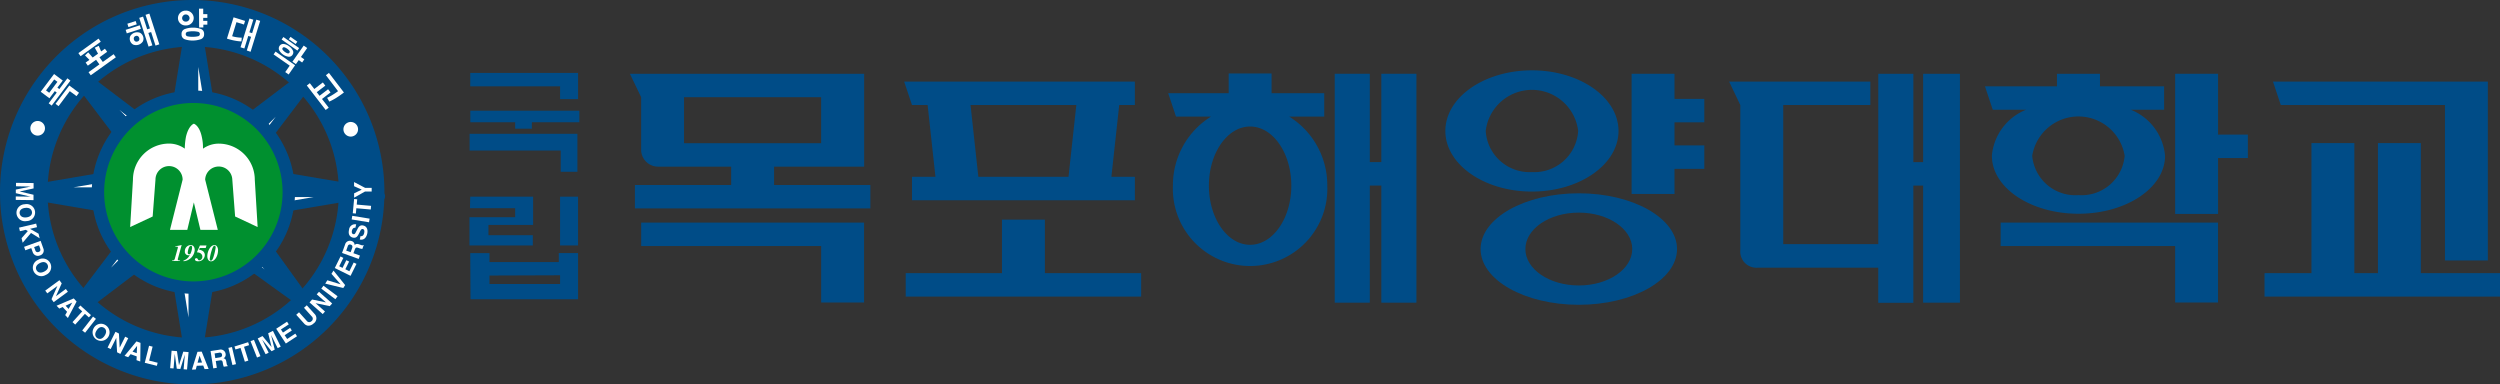 <svg xmlns="http://www.w3.org/2000/svg" width="185.996" height="28.597"><rect width="100%" height="100%" fill="#333333" stroke="none"/><defs><clipPath id="a"><path data-name="사각형 148" fill="none" d="M0 0h185.996v28.597H0z"/></clipPath></defs><g data-name="그룹 160"><path data-name="패스 411" d="M.489 13.993l.366.306h13.532v2.245L1.181 14.299z" fill="#004c87"/><g data-name="그룹 151"><g data-name="그룹 150" clip-path="url(#a)"><path data-name="패스 412" d="M.489 13.992l.366.306h13.532v2.245L1.181 14.298z" fill="none" stroke="#004c87" stroke-linecap="round" stroke-linejoin="round" stroke-width=".725"/></g></g><path data-name="패스 413" d="M14.384 14.299v-2.245l-13.2 2.244z" fill="#fff"/><path data-name="패스 414" d="M14.384 14.299v-2.245l-13.2 2.244z" fill="none" stroke="#004c87" stroke-linecap="round" stroke-linejoin="round" stroke-width=".725"/><path data-name="패스 415" d="M14.693.4l-.305.366v13.532h-2.245L14.388.493z" fill="#004c87"/><g data-name="그룹 153"><g data-name="그룹 152" clip-path="url(#a)"><path data-name="패스 416" d="M14.693.4l-.305.366v13.532h-2.245L14.388.493z" fill="none" stroke="#004c87" stroke-linecap="round" stroke-linejoin="round" stroke-width=".725"/></g></g><path data-name="패스 417" d="M14.387 14.299h2.244L14.387.493z" fill="#fff"/><path data-name="패스 418" d="M14.387 14.299h2.244L14.387.493z" fill="none" stroke="#004c87" stroke-linecap="round" stroke-linejoin="round" stroke-width=".725"/><path data-name="패스 419" d="M28.286 14.605l-.366-.305H14.387v-2.246l13.264 2.245z" fill="#004c87"/><path data-name="패스 420" d="M28.286 14.605l-.366-.305H14.387v-2.246l13.264 2.245z" fill="none" stroke="#004c87" stroke-linecap="round" stroke-linejoin="round" stroke-width=".725"/><path data-name="패스 421" d="M14.387 14.299v2.244l13.264-2.244z" fill="#fff"/><path data-name="패스 422" d="M14.387 14.299v2.244l13.264-2.244z" fill="none" stroke="#004c87" stroke-linecap="round" stroke-linejoin="round" stroke-width=".725"/><path data-name="패스 423" d="M14.387 14.299v13.532l-.306.366.306-.092 2.244-13.806z" fill="#004c87"/><g data-name="그룹 155"><g data-name="그룹 154" clip-path="url(#a)"><path data-name="패스 424" d="M14.081 28.197l.305-.366V14.299h2.244l-2.243 13.806z" fill="none" stroke="#004c87" stroke-linecap="round" stroke-linejoin="round" stroke-width=".725"/></g></g><path data-name="패스 425" d="M14.387 14.299h-2.244l2.244 13.806z" fill="#fff"/><g data-name="그룹 157"><g data-name="그룹 156" clip-path="url(#a)"><path data-name="패스 426" d="M14.387 14.298h-2.244l2.244 13.806z" fill="none" stroke="#004c87" stroke-linecap="round" stroke-linejoin="round" stroke-width=".725"/></g></g><path data-name="패스 427" d="M18.445 10.241l-.76-.767 6.318-4.789z" fill="#004c87"/><path data-name="패스 428" d="M18.445 10.241l-.76-.767 6.318-4.789z" fill="none" stroke="#004c87" stroke-linecap="round" stroke-linejoin="round" stroke-width=".725"/><path data-name="패스 429" d="M18.445 10.241l.765.765 4.789-6.317z" fill="#fff"/><path data-name="패스 430" d="M18.445 10.241l.765.765 4.789-6.317z" fill="none" stroke="#004c87" stroke-linecap="round" stroke-linejoin="round" stroke-width=".725"/><path data-name="패스 431" d="M10.329 18.357l.764.764-6.317 4.79z" fill="#004c87"/><path data-name="패스 432" d="M10.329 18.357l.764.764-6.317 4.79z" fill="none" stroke="#004c87" stroke-linecap="round" stroke-linejoin="round" stroke-width=".725"/><path data-name="패스 433" d="M10.329 18.357l-.764-.765-4.789 6.318z" fill="#fff"/><path data-name="패스 434" d="M10.329 18.357l-.764-.765-4.789 6.318z" fill="none" stroke="#004c87" stroke-linecap="round" stroke-linejoin="round" stroke-width=".725"/><path data-name="패스 435" d="M18.445 18.263l-.764.764 5.459 3.93z" fill="#fff"/><path data-name="패스 436" d="M18.445 18.263l-.764.764 5.459 3.93z" fill="none" stroke="#004c87" stroke-linecap="round" stroke-linejoin="round" stroke-width=".725"/><path data-name="패스 437" d="M18.445 18.263l.765-.765 3.93 5.459z" fill="#004c87"/><path data-name="패스 438" d="M18.445 18.263l.765-.765 3.93 5.459z" fill="none" stroke="#004c87" stroke-linecap="round" stroke-linejoin="round" stroke-width=".725"/><path data-name="패스 439" d="M10.416 10.241l.763-.766-6.318-4.79z" fill="#fff"/><path data-name="패스 440" d="M10.416 10.241l.763-.766-6.318-4.79z" fill="none" stroke="#004c87" stroke-linecap="round" stroke-linejoin="round" stroke-width=".725"/><path data-name="패스 441" d="M10.416 10.241l-.764.765-4.79-6.318z" fill="#004c87"/><path data-name="패스 442" d="M10.416 10.241l-.764.765-4.79-6.318z" fill="none" stroke="#004c87" stroke-linecap="round" stroke-linejoin="round" stroke-width=".725"/><g data-name="그룹 159"><g data-name="그룹 158" clip-path="url(#a)"><path data-name="패스 443" d="M0 14.3a14.3 14.3 0 1114.3 14.3A14.3 14.3 0 010 14.3m14.371 10.837A10.838 10.838 0 103.533 14.3a10.838 10.838 0 0010.838 10.837" fill="#004c87"/><path data-name="패스 444" d="M14.388 21.858a7.561 7.561 0 10-7.561-7.56 7.561 7.561 0 007.561 7.56" fill="#004c87"/><path data-name="패스 445" d="M14.387 20.936a6.637 6.637 0 10-6.638-6.637 6.637 6.637 0 006.638 6.637" fill="#00902f"/><path data-name="패스 446" d="M3.846 7.856l-.225-.17.6-.8-.143-.107-.4.532-.649-.485.992-1.32.649.485-.4.53.142.106.6-.8.227.17zm1.846-.705l-.5-.37-.835 1.115-.227-.17 1.028-1.365.722.54zm-1.658-1.24l-.61.815.238.178.61-.816z" fill="#fff"/><path data-name="패스 447" d="M5.997 4.182l-.165-.23 1.5-1.08.165.23zm1.587-.219l-.243.119-.29-.534.294-.138zm-.794.63l-.464-.471.235-.228.441.508zm-.255.293l-.165-.23 1.437-1.032.165.231zm.217.715l-.165-.23.808-.579-.27-.376.255-.182.269.375.805-.578.165.231z" fill="#fff"/><path data-name="패스 448" d="M9.556 2.014l-.081-.25.619-.2.08.249zm-.123.469l-.085-.262 1.048-.339.085.262zm2.136.908l-.326-1.007-.206.067.3.924-.285.092-.693-2.139.285-.093.306.945.206-.066-.328-1.012.285-.092.741 2.288zm-.921-.67a.465.465 0 01-.02.362.6.6 0 01-.719.234.5.5 0 01-.21-.644.6.6 0 01.718-.233.463.463 0 01.23.282m-.289.1a.244.244 0 00-.093-.13.184.184 0 00-.169-.012.188.188 0 00-.13.11.244.244 0 000 .162.228.228 0 00.092.122.191.191 0 00.172.01.18.18 0 00.127-.107.233.233 0 000-.155" fill="#fff"/><path data-name="패스 449" d="M14.41 1.346a.532.532 0 01-.156.378.569.569 0 01-.428.168.558.558 0 01-.427-.163.536.536 0 01-.159-.376.56.56 0 01.58-.561.562.562 0 01.43.168.55.55 0 01.162.385m.716.489v.211h-.313l-.009-1.4h.313v.405h.308v.281h-.308v.219h.307v.284zm.056.7a.368.368 0 01-.259.387 1.793 1.793 0 01-.58.095 1.749 1.749 0 01-.576-.087.368.368 0 01-.261-.383.372.372 0 01.257-.389 1.674 1.674 0 01.574-.1 1.733 1.733 0 01.581.088.372.372 0 01.264.387m-1.082-1.184a.275.275 0 00-.078-.187.265.265 0 00-.2-.084.254.254 0 00-.2.087.276.276 0 00-.074.188.255.255 0 00.077.179.261.261 0 00.2.078.268.268 0 00.2-.08.251.251 0 00.076-.18m.766 1.186a.17.17 0 00-.149-.171 1.85 1.85 0 00-.756 0 .169.169 0 00-.145.173.165.165 0 00.147.168 1.571 1.571 0 00.375.033 1.626 1.626 0 00.38-.039.165.165 0 00.148-.169" fill="#fff"/><path data-name="패스 450" d="M17.961 3.083a3.426 3.426 0 01-.4-.043 4.564 4.564 0 01-.677-.167l.493-1.585.856.266-.084.27-.557-.174-.321 1.044a2.271 2.271 0 00.394.084 2.121 2.121 0 00.322.023zm.4.675l.318-1.02-.208-.064-.291.933-.286-.089.666-2.142.286.088-.292.939.206.064.311-1.004.286.089-.714 2.3z" fill="#fff"/><path data-name="패스 451" d="M21.489 2.919l.123-.177.509.356-.124.177zm-.537.024l.131-.188 1.175.821-.131.187zm1.274 1.529l-.212.3-.259-.181.841-1.2.259.181-.467.669.252.176-.162.232zm-.463-.393a.315.315 0 01-.3.142.974.974 0 01-.693-.483.333.333 0 01.327-.468.831.831 0 01.4.164.816.816 0 01.291.322.309.309 0 01-.027.323m-.54 1.283l.334-.478-1.2-.836.147-.21 1.453 1.016-.481.688zm.311-1.44a.119.119 0 00-.01-.15.707.707 0 00-.157-.148.67.67 0 00-.191-.1.117.117 0 00-.146.041.118.118 0 00.011.151.684.684 0 00.158.149.724.724 0 00.19.1.117.117 0 00.146-.043" fill="#fff"/><path data-name="패스 452" d="M25.587 6.881a7.2 7.2 0 01-.594.414 4.532 4.532 0 01-.494.265l-.161-.284a3.043 3.043 0 00.4-.215 4.954 4.954 0 00.412-.279l-.903-1.187.225-.172zm-2.76-.519l.225-.173.332.433.636-.488.183.237-.636.488.206.268.636-.488.183.237-.636.488.5.646-.225.173z" fill="#fff"/><path data-name="패스 453" d="M1.174 14.873v-.256l1.094.013-1.091-.257v-.268l1.1-.226-1.087-.021v-.254l1.309.015v.4l-1.035.225 1.029.245v.4z" fill="#fff"/><path data-name="패스 454" d="M1.877 15.468c.364-.042.478.154.5.3s-.05.364-.414.405-.478-.154-.5-.3.051-.364.415-.406m-.031-.271a.632.632 0 10.143 1.25.632.632 0 10-.143-1.25" fill="#fff"/><path data-name="패스 455" d="M1.482 17.201l-.064-.266 1.273-.3.063.266-.518.124.634.362.082.344-.645-.4-.621.729-.082-.341.465-.528-.157-.093z" fill="#fff"/><path data-name="패스 456" d="M2.539 18.382l.362-.13.074.2c.058.159.032.244-.088.287a.178.178 0 01-.261-.122zm-.213.078l.107.295a.4.4 0 00.534.251.383.383 0 00.256-.525l-.2-.562-1.231.445.093.258z" fill="#fff"/><path data-name="패스 457" d="M2.966 19.572c.328-.164.5-.018.568.113s.078.358-.25.522-.5.018-.569-.113-.078-.358.251-.522m-.122-.245a.632.632 0 10.563 1.126.632.632 0 10-.563-1.126" fill="#fff"/><path data-name="패스 458" d="M4.899 21.499l.151.206-1.057.774-.161-.221.438-.983-.753.551-.151-.206 1.056-.774.17.233-.429.958z" fill="#fff"/><path data-name="패스 459" d="M5.373 22.514l-.27.47-.224-.239zm-.71.328l.328.355-.141.245.2.218.649-1.227-.214-.232-1.276.544.2.211z" fill="#fff"/><path data-name="패스 460" d="M5.594 24.149l-.2-.184.722-.8-.294-.265.155-.172.791.714-.156.172-.294-.265z" fill="#fff"/><path data-name="패스 461" d="M6.332 24.755l-.216-.168.806-1.033.216.168z" fill="#fff"/><path data-name="패스 462" d="M7.192 24.579c.2-.306.425-.269.548-.188s.247.271.047.578-.425.269-.548.188-.247-.27-.047-.578m-.229-.149a.632.632 0 10.9-.233.612.612 0 00-.9.233" fill="#fff"/><path data-name="패스 463" d="M9.313 25.048l.228.113-.585 1.171-.245-.122-.061-1.074-.417.835-.228-.114.585-1.171.258.129.057 1.048z" fill="#fff"/><path data-name="패스 464" d="M10.199 25.733l-.026.542-.313-.114zm-.482.616l.454.166-.014.281.279.1.017-1.388-.3-.109-.887 1.075.27.1z" fill="#fff"/><path data-name="패스 465" d="M11.097 26.829l.631.158-.057.23-.9-.224.318-1.27.265.067z" fill="#fff"/><path data-name="패스 466" d="M13.916 27.493l-.254-.021.089-1.09-.333 1.07-.267-.021-.149-1.11-.089 1.09-.254-.02.107-1.3.4.033.152 1.048.317-1.009.394.032z" fill="#fff"/><path data-name="패스 467" d="M14.848 26.461l.183.511-.333.013zm-.21.753l.483-.019.1.266.3-.012-.514-1.289-.315.013-.413 1.327.288-.012z" fill="#fff"/><path data-name="패스 468" d="M16.019 26.642l-.053-.347.337-.052a.164.164 0 01.216.139c.019.128-.041.187-.182.209zm-.153.765l.265-.042-.078-.506.279-.043c.2-.031.222.036.249.212a.87.87 0 00.07.257l.3-.046-.005-.034c-.061-.012-.068-.059-.1-.248-.037-.242-.1-.272-.215-.3a.313.313 0 00.153-.339.369.369 0 00-.464-.3l-.654.1z" fill="#fff"/><path data-name="패스 469" d="M17.558 27.092l-.266.064-.3-1.275.266-.062z" fill="#fff"/><path data-name="패스 470" d="M18.477 26.828l-.261.082-.323-1.028-.377.119-.07-.222 1.016-.32.069.222-.377.118z" fill="#fff"/><path data-name="사각형 152" fill="#fff" d="M18.639 25.383l.255-.1.482 1.216-.255.101z"/><path data-name="패스 471" d="M20.886 25.789l-.228.113-.489-.979.27 1.088-.239.12-.7-.872.489.979-.229.114-.585-1.172.357-.178.673.817-.252-1.028.354-.176z" fill="#fff"/><path data-name="패스 472" d="M21.484 24.131l-.582.38.15.231.534-.349.126.194-.534.349.185.285.608-.4.126.194-.832.543-.716-1.1.806-.526z" fill="#fff"/><path data-name="패스 473" d="M23.393 23.345a.461.461 0 01-.07.726.559.559 0 01-.415.16.475.475 0 01-.288-.167l-.581-.645.208-.187.568.632a.229.229 0 00.349.039.226.226 0 00.029-.362l-.577-.641.207-.187z" fill="#fff"/><path data-name="패스 474" d="M23.564 21.899l.169-.191.98.868-.182.2-1.053-.22.7.62-.169.191-.98-.868.191-.216 1.027.215z" fill="#fff"/><path data-name="사각형 153" fill="#fff" d="M23.903 21.475l.164-.22 1.048.786-.165.22z"/><path data-name="패스 475" d="M24.659 20.372l.153-.24.866 1.078-.14.22-1.341-.33.157-.248.988.3z" fill="#fff"/><path data-name="패스 476" d="M25.545 19.187l-.308.622.247.122.283-.572.208.1-.283.572.3.15.322-.65.208.1-.441.891-1.174-.581.427-.863z" fill="#fff"/><path data-name="패스 477" d="M26.085 18.764l-.329-.119.116-.321a.164.164 0 01.226-.122c.122.044.144.127.1.26zm.6.5l.092-.252-.482-.174.1-.266c.069-.19.138-.177.306-.116a.856.856 0 00.258.063l.1-.285-.039-.008c-.041.048-.085.031-.265-.034-.23-.083-.287-.042-.369.043a.313.313 0 00-.224-.3.37.37 0 00-.489.261l-.226.623z" fill="#fff"/><path data-name="패스 478" d="M26.821 17.566c.071.016.215.013.271-.22.03-.125.034-.273-.1-.305-.1-.024-.149.065-.213.192l-.065.129c-.1.194-.192.381-.472.313-.141-.034-.373-.171-.273-.583a.444.444 0 01.531-.4l-.061.256c-.059-.007-.2-.018-.255.214-.024.1-.016.23.1.258.1.024.14-.052.166-.1l.151-.291c.085-.163.194-.306.423-.251.383.093.322.491.3.6-.112.465-.4.479-.556.441z" fill="#fff"/><path data-name="사각형 154" fill="#fff" d="M26.163 16.327l.044-.27 1.292.21-.044.27z"/><path data-name="패스 479" d="M27.609 15.315l-.025.272-1.073-.094-.035.394-.231-.021.1-1.06.231.02-.035.394z" fill="#fff"/><path data-name="패스 480" d="M27.652 13.975v.274h-.495l-.812.457v-.322l.567-.275-.57-.256v-.309l.821.432z" fill="#fff"/><path data-name="패스 481" d="M2.802 10.089a.544.544 0 10-.544-.544.544.544 0 00.544.544" fill="#fff"/><path data-name="패스 482" d="M26.095 10.162a.544.544 0 10-.544-.544.544.544 0 00.544.544" fill="#fff"/><path data-name="패스 483" d="M12.8 19.377c.078 0 .172 0 .206-.128l.222-.8a.151.151 0 00.007-.038c0-.061-.057-.061-.072-.061a.8.8 0 00-.116.009v-.04a4.136 4.136 0 00.468-.091l-.267.972a.31.31 0 00-.021.094c0 .075.059.079.168.079v.04h-.6z" fill="#fff"/><path data-name="패스 484" d="M14.291 18.42a1.121 1.121 0 01-.075.343c-.055.146-.059.154-.135.154-.026 0-.113 0-.113-.121 0 0 .045-.509.235-.509.088 0 .088.082.088.132m-.639 1.016a.9.9 0 00.834-.826c0-.229-.108-.376-.3-.376a.446.446 0 00-.433.469.262.262 0 00.261.29.235.235 0 00.106-.024.783.783 0 01-.479.424z" fill="#fff"/><path data-name="패스 485" d="M14.81 18.578a.609.609 0 01.3.116.372.372 0 01.128.284.476.476 0 01-.509.461c-.166 0-.224-.08-.224-.132a.1.1 0 01.1-.1c.128 0 .116.166.215.166a.27.27 0 00.234-.277c0-.176-.146-.321-.406-.321l.227-.514h.49l-.062.19h-.439z" fill="#fff"/><path data-name="패스 486" d="M16.045 18.416a4.1 4.1 0 01-.145.641c-.043.145-.1.334-.209.334-.075 0-.089-.077-.089-.118a3.84 3.84 0 01.141-.625c.04-.128.112-.363.211-.363.064 0 .091.046.091.131m.178.208c0-.224-.108-.39-.262-.39-.312 0-.537.468-.537.825 0 .157.06.383.28.383.286 0 .518-.413.518-.818" fill="#fff"/><path data-name="패스 487" d="M18.956 13.371a2.687 2.687 0 00-2.684-2.685 2.017 2.017 0 00-1.171.377 3.569 3.569 0 00-.093-.907c-.181-.832-.584-.952-.584-.952s-.38.108-.585.955a5.025 5.025 0 00-.092.9 2.016 2.016 0 00-1.17-.377 2.688 2.688 0 00-2.685 2.685l-.209 3.524 1.675-.784.209-2.74a1.01 1.01 0 012.02 0l-.941 3.735h1.288l.488-2.043.488 2.043h1.294l-.94-3.735a1.01 1.01 0 012.019 0l.209 2.74 1.675.784z" fill="#fff"/><path data-name="패스 488" d="M77.737 20.322V16.34h-3.192v3.982h-7.163v1.744H84.9v-1.744z" fill="#004c87"/><path data-name="패스 489" d="M84.432 13.155h-1.746l.582-5.341h1.164V6.07H67.268l.582 1.744h1.164l.582 5.341h-1.745v1.744h16.582zM72.206 7.814h7.871l-.582 5.341h-6.708z" fill="#004c87"/><path data-name="패스 490" d="M180.106 20.322v-9.676h-3.192v9.676h-1.754v-9.676h-3.192v9.676h-3.49v1.744h17.518v-1.744z" fill="#004c87"/><path data-name="패스 491" d="M181.9 19.378h3.192V6.07h-15.986l.582 1.744H181.9z" fill="#004c87"/><path data-name="패스 492" d="M161.826 16.561h-12.982v1.744h12.982v4.2h3.192v-5.944h-3.192z" fill="#004c87"/><path data-name="패스 493" d="M167.237 10.014h-2.218V5.489h-3.192v10.427h3.192v-4.158h2.218z" fill="#004c87"/><path data-name="패스 494" d="M148.194 11.592c0 2.38 2.884 4.31 6.441 4.31s6.441-1.93 6.441-4.31a4.067 4.067 0 00-2.544-3.426h2.475V6.421h-4.772v-.932h-3.2v.932h-5.357l.581 1.744h2.476a4.066 4.066 0 00-2.543 3.426m6.441 2.925a3.214 3.214 0 01-3.439-2.925 3.484 3.484 0 016.878 0 3.214 3.214 0 01-3.439 2.925" fill="#004c87"/><path data-name="패스 495" d="M126.798 9.101V7.357h-2.218V5.489h-3.192v8.941h3.192v-1.868h2.218v-1.744h-2.218V9.101z" fill="#004c87"/><path data-name="패스 496" d="M107.532 9.742c0-2.49 2.884-4.509 6.441-4.509s6.441 2.019 6.441 4.509-2.884 4.51-6.441 4.51-6.441-2.019-6.441-4.51m6.441 3.061a3.267 3.267 0 003.44-3.061 3.463 3.463 0 00-6.878 0 3.267 3.267 0 003.439 3.061" fill="#004c87"/><path data-name="패스 497" d="M110.154 18.528c0-2.29 3.271-4.147 7.307-4.147s7.307 1.857 7.307 4.147-3.272 4.147-7.307 4.147-7.307-1.856-7.307-4.147m7.307 2.71c2.2 0 3.975-1.213 3.975-2.71s-1.779-2.71-3.975-2.71-3.975 1.214-3.975 2.71 1.78 2.71 3.975 2.71" fill="#004c87"/><path data-name="패스 498" d="M102.769 5.488v6.573h-.857V5.488h-2.61v17.03h2.61v-8.713h.857v8.713h2.61V5.488z" fill="#004c87"/><path data-name="패스 499" d="M95.921 8.677h2.6V6.933h-3.918V5.464h-3.192v1.469h-4.5l.582 1.743h2.6a6.011 6.011 0 00-2.83 5.14 5.747 5.747 0 1011.485 0 6.011 6.011 0 00-2.83-5.14m-2.912 9.537c-1.693 0-3.066-1.969-3.066-4.4s1.373-4.4 3.066-4.4 3.066 1.969 3.066 4.4-1.373 4.4-3.066 4.4" fill="#004c87"/><path data-name="패스 500" d="M57.591 13.763v-1.365h6.7V5.489H46.865l.835 1.743v3.922a1.26 1.26 0 001.249 1.244h5.447v1.365h-7.16v1.743h17.518v-1.743zm-6.7-6.531h10.2v3.422h-10.2z" fill="#004c87"/><path data-name="패스 501" d="M47.703 16.561v1.744h13.39v4.2h3.192v-5.944z" fill="#004c87"/><path data-name="패스 502" d="M143.078 5.489v6.573h-.727V5.489h-2.61v12.673h-7.071V7.814h6.481V6.071h-10.508l.834 1.744v10.8a1.2 1.2 0 001.285 1.3h8.978v2.614h2.61v-8.723h.727v8.713h2.739V5.489z" fill="#004c87"/><path data-name="패스 503" d="M34.986 5.428v.993h6.684v.955h1.337V5.428z" fill="#004c87"/><path data-name="패스 504" d="M43.102 8.236v.859h-3.533v.478h-1.241v-.478h-3.337v-.859z" fill="#004c87"/><path data-name="패스 505" d="M34.938 9.955h8.02v2.826h-1.241V11.2h-6.779z" fill="#004c87"/><path data-name="패스 506" d="M34.985 14.633h4.678v2.1h-3.322v.764h3.3v.764h-4.713v-2.1h3.4v-.669h-3.362z" fill="#004c87"/><path data-name="사각형 155" fill="#004c87" d="M41.669 14.633h1.337v3.628h-1.337z"/><path data-name="패스 507" d="M34.985 18.835h1.432v.664h5.156v-.669h1.433v3.437h-8zm1.432 1.664v.63h5.252v-.649z" fill="#004c87"/></g></g></g></svg>